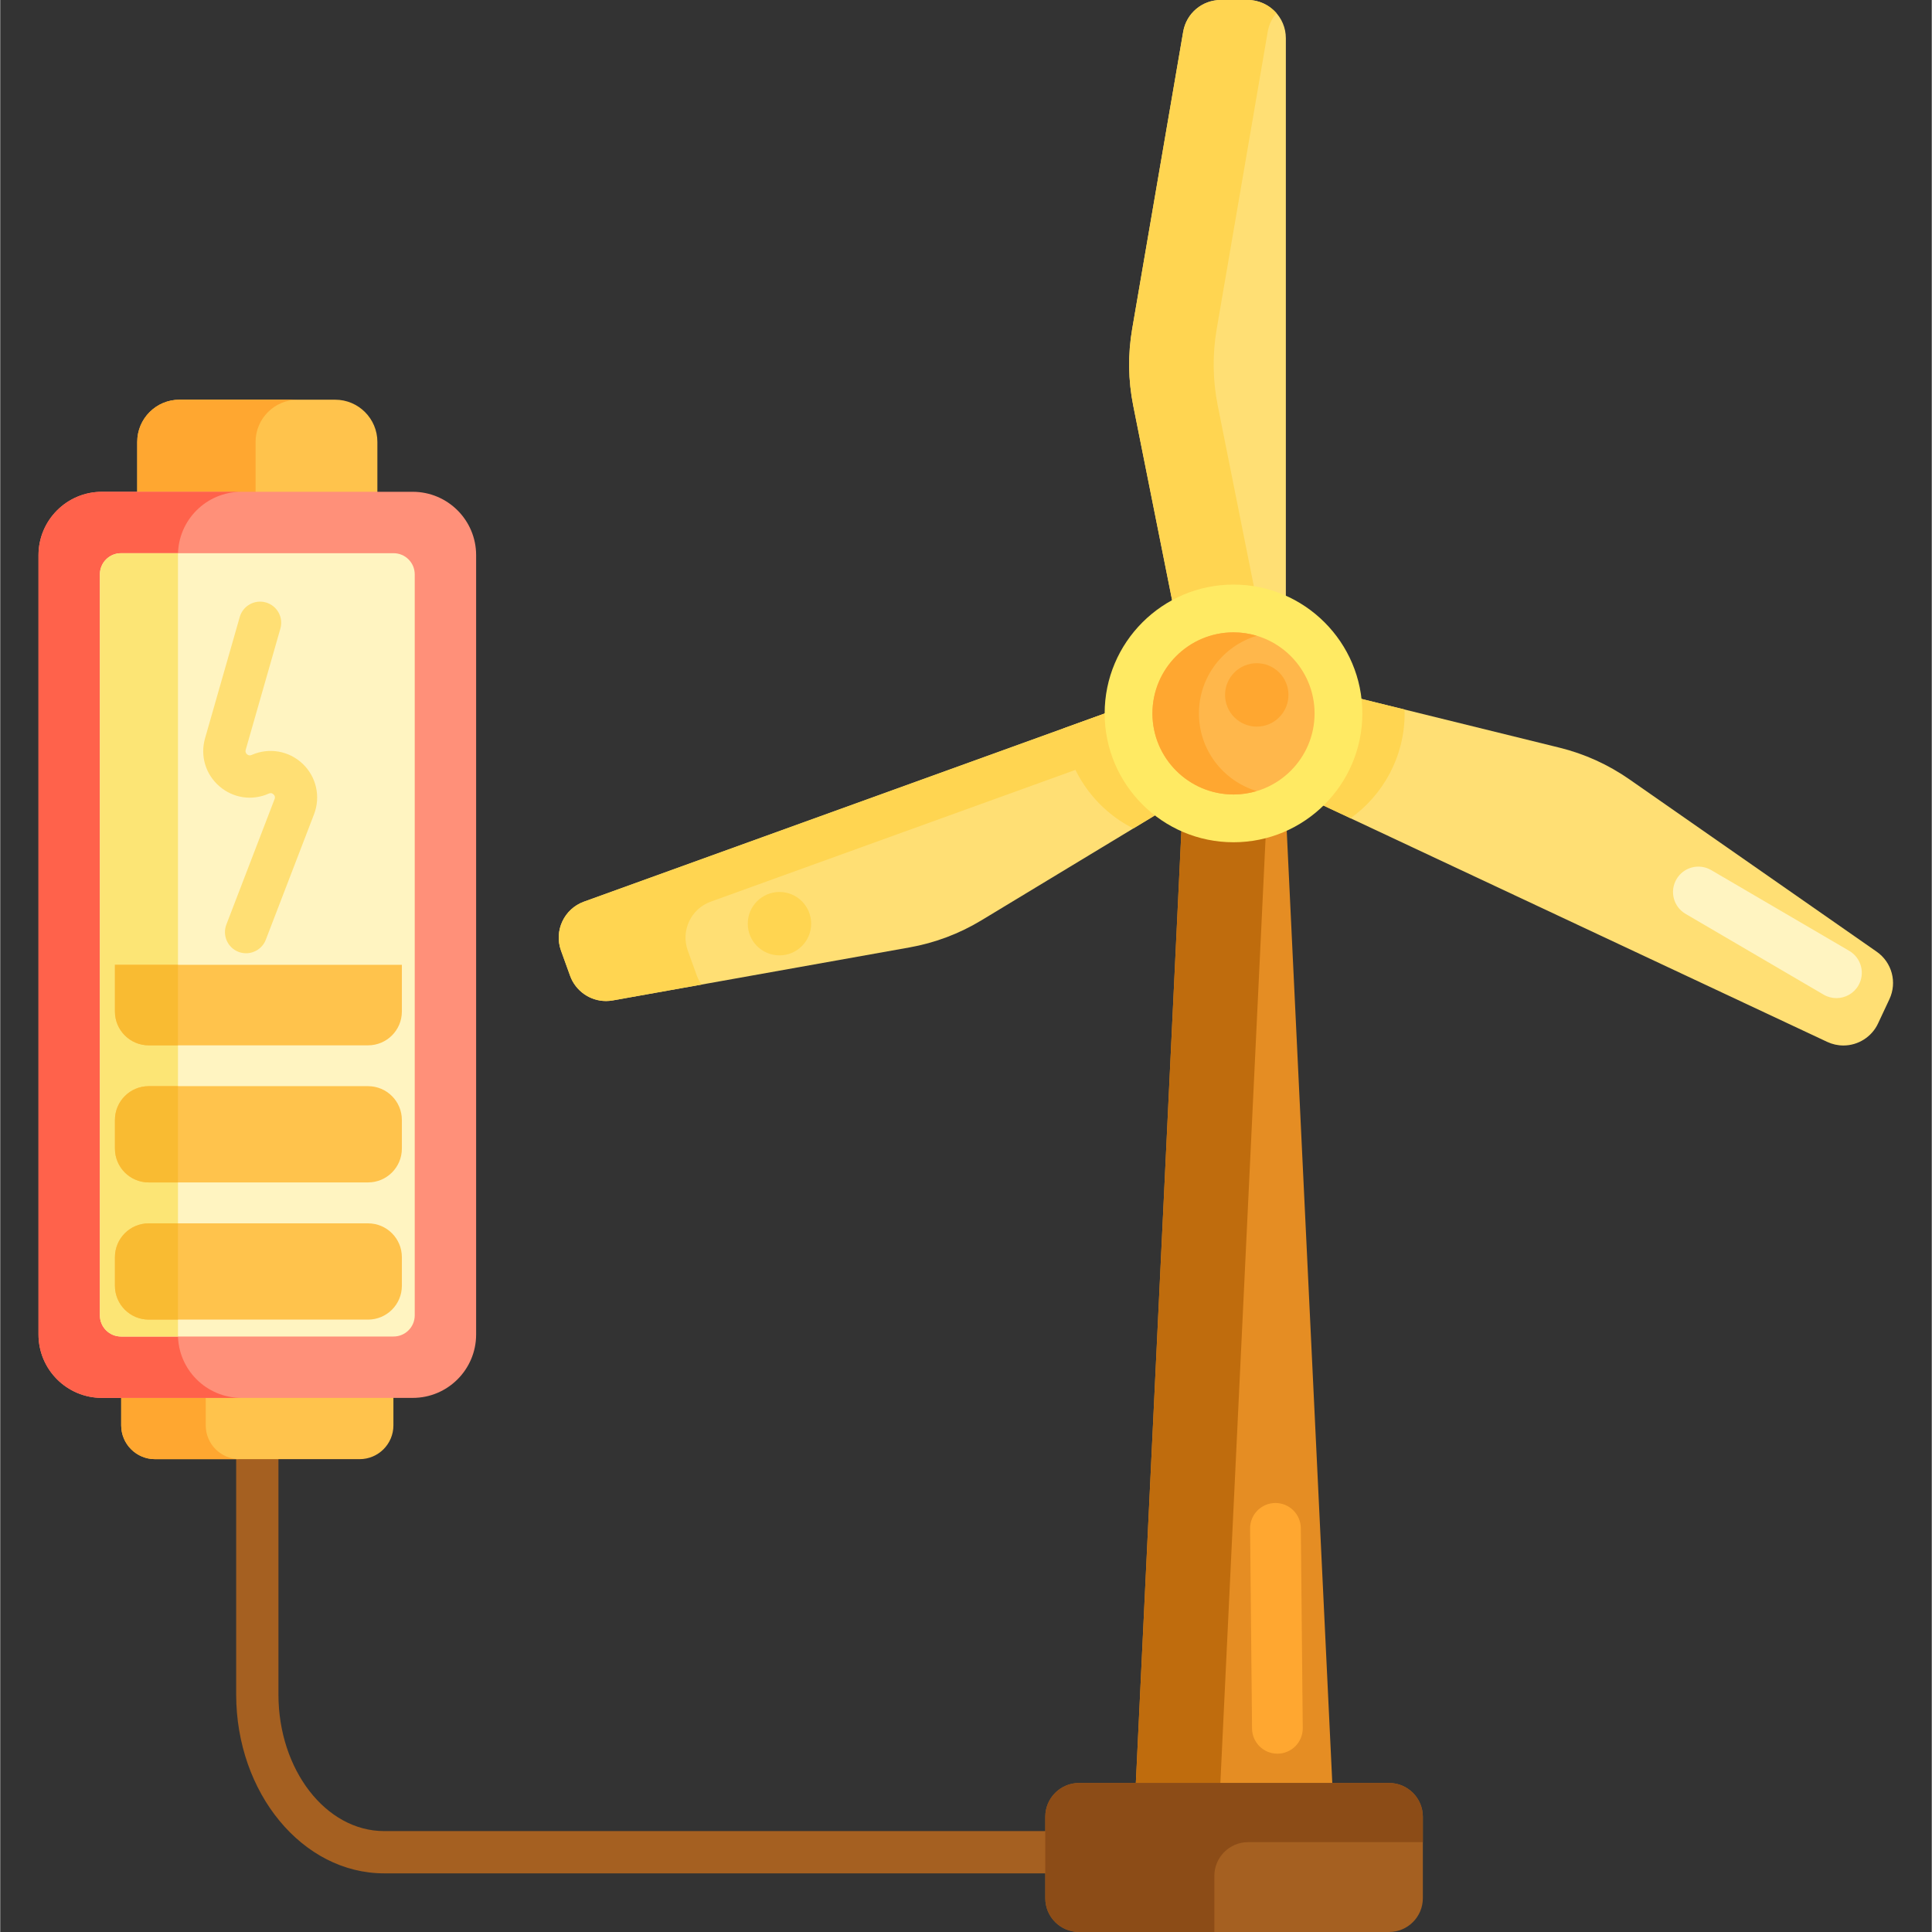<svg height="457pt" viewBox="-9 0 457 457.107" width="457pt" xmlns="http://www.w3.org/2000/svg"><rect x="-9" y="0" width="457" height="457.107" fill="#333333" stroke="none"/><path d="m272.945 443.23h-191.121c-19.297 0-35-18.996-35-42.34v-57.281c0-2.762 2.238-5 5-5s5 2.238 5 5v57.281c0 17.832 11.215 32.34 25 32.34h191.121c2.762 0 5 2.238 5 5 0 2.758-2.238 5-5 5zm0 0" fill="#a56021"/><path d="m76.027 345.234h-48.406c-4.418 0-8-3.582-8-8v-35.559h64.406v35.559c0 4.422-3.582 8-8 8zm0 0" fill="#ffc34c"/><path d="m39.621 337.234v-35.559h-20v35.559c0 4.418 3.582 8 8 8h20c-4.418 0-8-3.578-8-8zm0 0" fill="#ffa730"/><path d="m80.234 146.395h-56.82v-41.828c0-5.523 4.477-10 10-10h36.82c5.52 0 10 4.477 10 10zm0 0" fill="#ffc34c"/><path d="m61.414 94.566h-28c-5.523 0-10 4.477-10 10v41.828h28v-41.828c0-5.523 4.48-10 10-10zm0 0" fill="#ffa730"/><path d="m88.594 330.738h-73.539c-8.285 0-15-6.715-15-15v-184.379c0-8.285 6.715-15 15-15h73.543c8.281 0 15 6.715 15 15v184.379c-.004 8.285-6.719 15-15.004 15zm0 0" fill="#ff9079"/><path d="m33.055 315.738v-184.379c0-8.285 6.715-15 15-15h-33c-8.285 0-15 6.715-15 15v184.379c0 8.285 6.715 15 15 15h33c-8.285 0-15-6.715-15-15zm0 0" fill="#ff624b"/><path d="m134.328 236.84c-3.793 0-7.207-2.398-8.496-5.969l-2.156-5.969c-1.691-4.688.742-9.875 5.426-11.57l154.805-55.938 6.953 19.246-13.355 8.227-54.363 32.883c-5.25 3.176-10.973 5.328-17.008 6.406l-70.215 12.543c-.523.09-1.059.141-1.59.141zm0 0" fill="#ffdf74"/><path d="m155.832 230.871-2.156-5.969c-1.691-4.688.742-9.875 5.426-11.57l128.27-46.348-3.465-9.586-154.805 55.938c-4.684 1.691-7.117 6.883-5.426 11.566l2.156 5.973c1.289 3.566 4.703 5.965 8.496 5.965.531 0 1.066-.051 1.59-.141l21.012-3.754c-.441-.637-.828-1.32-1.098-2.074zm0 0" fill="#ffd551"/><path d="m242.52 172.352c1.211 10.355 7.629 19.141 16.562 23.656l18.422-11.141 13.355-8.227-6.953-19.246zm0 0" fill="#ffd551"/><path d="m427.098 247.363c-1.336 0-2.625-.289-3.836-.855l-149.016-69.91 8.691-18.523 15.258 3.625 61.695 15.191c5.953 1.465 11.523 3.988 16.559 7.492l58.512 40.781c3.621 2.523 4.891 7.254 3.016 11.25l-2.695 5.75c-1.48 3.156-4.695 5.199-8.184 5.199zm0 0" fill="#ffdf74"/><path d="m323.277 168.793c0-.309-.016-.617-.023-.926l-25.055-6.168-15.258-3.625-8.691 18.523 36.234 17c7.734-5.535 12.793-14.586 12.793-24.805zm0 0" fill="#ffd551"/><path d="m274.715 173.637-3.199-15.355-12.449-62.305c-1.203-6.012-1.285-12.129-.246-18.172l12.066-70.297c.746-4.352 4.488-7.508 8.902-7.508h6.352c4.98 0 9.035 4.055 9.035 9.035v164.602zm0 0" fill="#ffdf74"/><path d="m279.066 95.977c-1.203-6.012-1.285-12.129-.246-18.172l12.066-70.297c.285-1.68 1.023-3.176 2.07-4.387-1.66-1.906-4.098-3.121-6.816-3.121h-6.352c-4.414 0-8.156 3.156-8.902 7.508l-12.066 70.297c-1.039 6.043-.957 12.156.246 18.172l12.449 62.305 3.199 15.355h20l-3.199-15.355zm0 0" fill="#ffd551"/><path d="m259.664 422.242h46.52l-12.129-253.473h-22.262zm0 0" fill="#e58d23"/><path d="m271.793 168.77-12.129 253.473h20l12.129-253.473zm0 0" fill="#bf6c0d"/><path d="m282.793 199.277c-16.812 0-30.488-13.676-30.488-30.484 0-16.809 13.68-30.484 30.488-30.484 16.809 0 30.484 13.676 30.484 30.484 0 16.809-13.676 30.484-30.484 30.484zm0 0" fill="#ffea63"/><path d="m282.793 187.973c-10.578 0-19.184-8.605-19.184-19.18 0-10.578 8.605-19.18 19.184-19.18 10.574 0 19.18 8.605 19.18 19.18 0 10.578-8.605 19.18-19.18 19.18zm0 0" fill="#ffb74b"/><path d="m319.59 457.105h-73.332c-4.418 0-8-3.582-8-8v-19.258c0-4.418 3.582-8 8-8h73.332c4.418 0 8 3.582 8 8v19.258c0 4.418-3.582 8-8 8zm0 0" fill="#a56021"/><path d="m14.582 311.215v-175.328c0-2.762 2.238-5 5-5h64.488c2.758 0 5 2.238 5 5v175.328c0 2.758-2.242 5-5 5h-64.488c-2.762 0-5-2.238-5-5zm0 0" fill="#fff4c1"/><path d="m49.168 225.539c-.594 0-1.203-.105-1.793-.332-2.574-.992-3.863-3.883-2.871-6.461l11.406-29.684c.062-.156.246-.637-.25-1.105-.496-.473-.965-.262-1.121-.195-3.953 1.762-8.441 1.09-11.711-1.75-3.266-2.84-4.555-7.191-3.363-11.352l8.207-28.688c.762-2.656 3.535-4.191 6.184-3.434 2.652.762 4.191 3.527 3.43 6.184l-8.207 28.688c-.117.414-.012.77.312 1.055.328.281.691.336 1.086.16 4.09-1.816 8.828-1 12.07 2.078 3.246 3.082 4.305 7.773 2.699 11.949l-11.41 29.684c-.762 1.984-2.66 3.203-4.668 3.203zm0 0" fill="#ffdf74"/><path d="m274.609 168.793c0-8.664 5.777-15.996 13.684-18.367-1.746-.523-3.59-.812-5.5-.812-10.578 0-19.184 8.605-19.184 19.18 0 10.578 8.605 19.18 19.184 19.18 1.91 0 3.754-.289 5.5-.812-7.906-2.371-13.684-9.703-13.684-18.367zm0 0" fill="#ffa730"/><path d="m278.258 443.848c0-4.418 3.582-8 8-8h41.332v-6c0-4.418-3.582-8-8-8h-73.332c-4.418 0-8 3.582-8 8v19.258c0 4.418 3.582 8 8 8h32zm0 0" fill="#8c4c17"/><path d="m33.078 130.887h-13.496c-2.762 0-5 2.238-5 5v175.328c0 2.758 2.238 5 5 5h13.496c-.004-.16-.023-.316-.023-.477v-184.379c0-.16.016-.312.023-.473zm0 0" fill="#fce575"/><g fill="#ffc34c"><path d="m78.027 312.215h-51.887c-4.418 0-8-3.582-8-8v-6.773c0-4.418 3.582-8 8-8h51.887c4.418 0 8 3.582 8 8v6.773c0 4.418-3.582 8-8 8zm0 0"/><path d="m78.027 279.758h-51.887c-4.418 0-8-3.582-8-8v-6.773c0-4.418 3.582-8 8-8h51.887c4.418 0 8 3.582 8 8v6.773c0 4.418-3.582 8-8 8zm0 0"/><path d="m78.027 247.324h-51.887c-4.418 0-8-3.582-8-8v-11.051h67.887v11.051c0 4.418-3.582 8-8 8zm0 0"/></g><path d="m18.141 228.273v11.051c0 4.418 3.582 8 8 8h6.91v-19.051zm0 0" fill="#f9bb32"/><path d="m26.141 256.984c-4.418 0-8 3.582-8 8v6.773c0 4.418 3.582 8 8 8h6.91v-22.773zm0 0" fill="#f9bb32"/><path d="m26.141 289.441c-4.418 0-8 3.582-8 8v6.773c0 4.418 3.582 8 8 8h6.91v-22.773zm0 0" fill="#f9bb32"/><path d="m293.176 414.918c-3.289 0-5.969-2.648-6-5.941l-.461-47.312c-.031-3.312 2.629-6.023 5.941-6.059h.059c3.289 0 5.969 2.648 6 5.945l.461 47.309c.031 3.316-2.629 6.027-5.941 6.059-.02 0-.039 0-.059 0zm0 0" fill="#ffa730"/><path d="m182.867 218.539c0 4.145-3.359 7.5-7.5 7.5-4.145 0-7.5-3.355-7.5-7.5 0-4.141 3.355-7.5 7.5-7.5 4.141 0 7.5 3.359 7.5 7.5zm0 0" fill="#ffd551"/><path d="m295.793 164.414c0 4.141-3.359 7.5-7.5 7.5-4.145 0-7.5-3.359-7.5-7.5 0-4.141 3.355-7.5 7.5-7.5 4.141 0 7.5 3.359 7.5 7.5zm0 0" fill="#ffa730"/><path d="m425.441 236.152c-1.031 0-2.074-.262-3.027-.82l-32.664-19.113c-2.863-1.672-3.824-5.348-2.148-8.207 1.672-2.863 5.344-3.824 8.207-2.152l32.668 19.113c2.859 1.676 3.82 5.352 2.148 8.211-1.117 1.906-3.125 2.969-5.184 2.969zm0 0" fill="#fff4c1"/></svg>